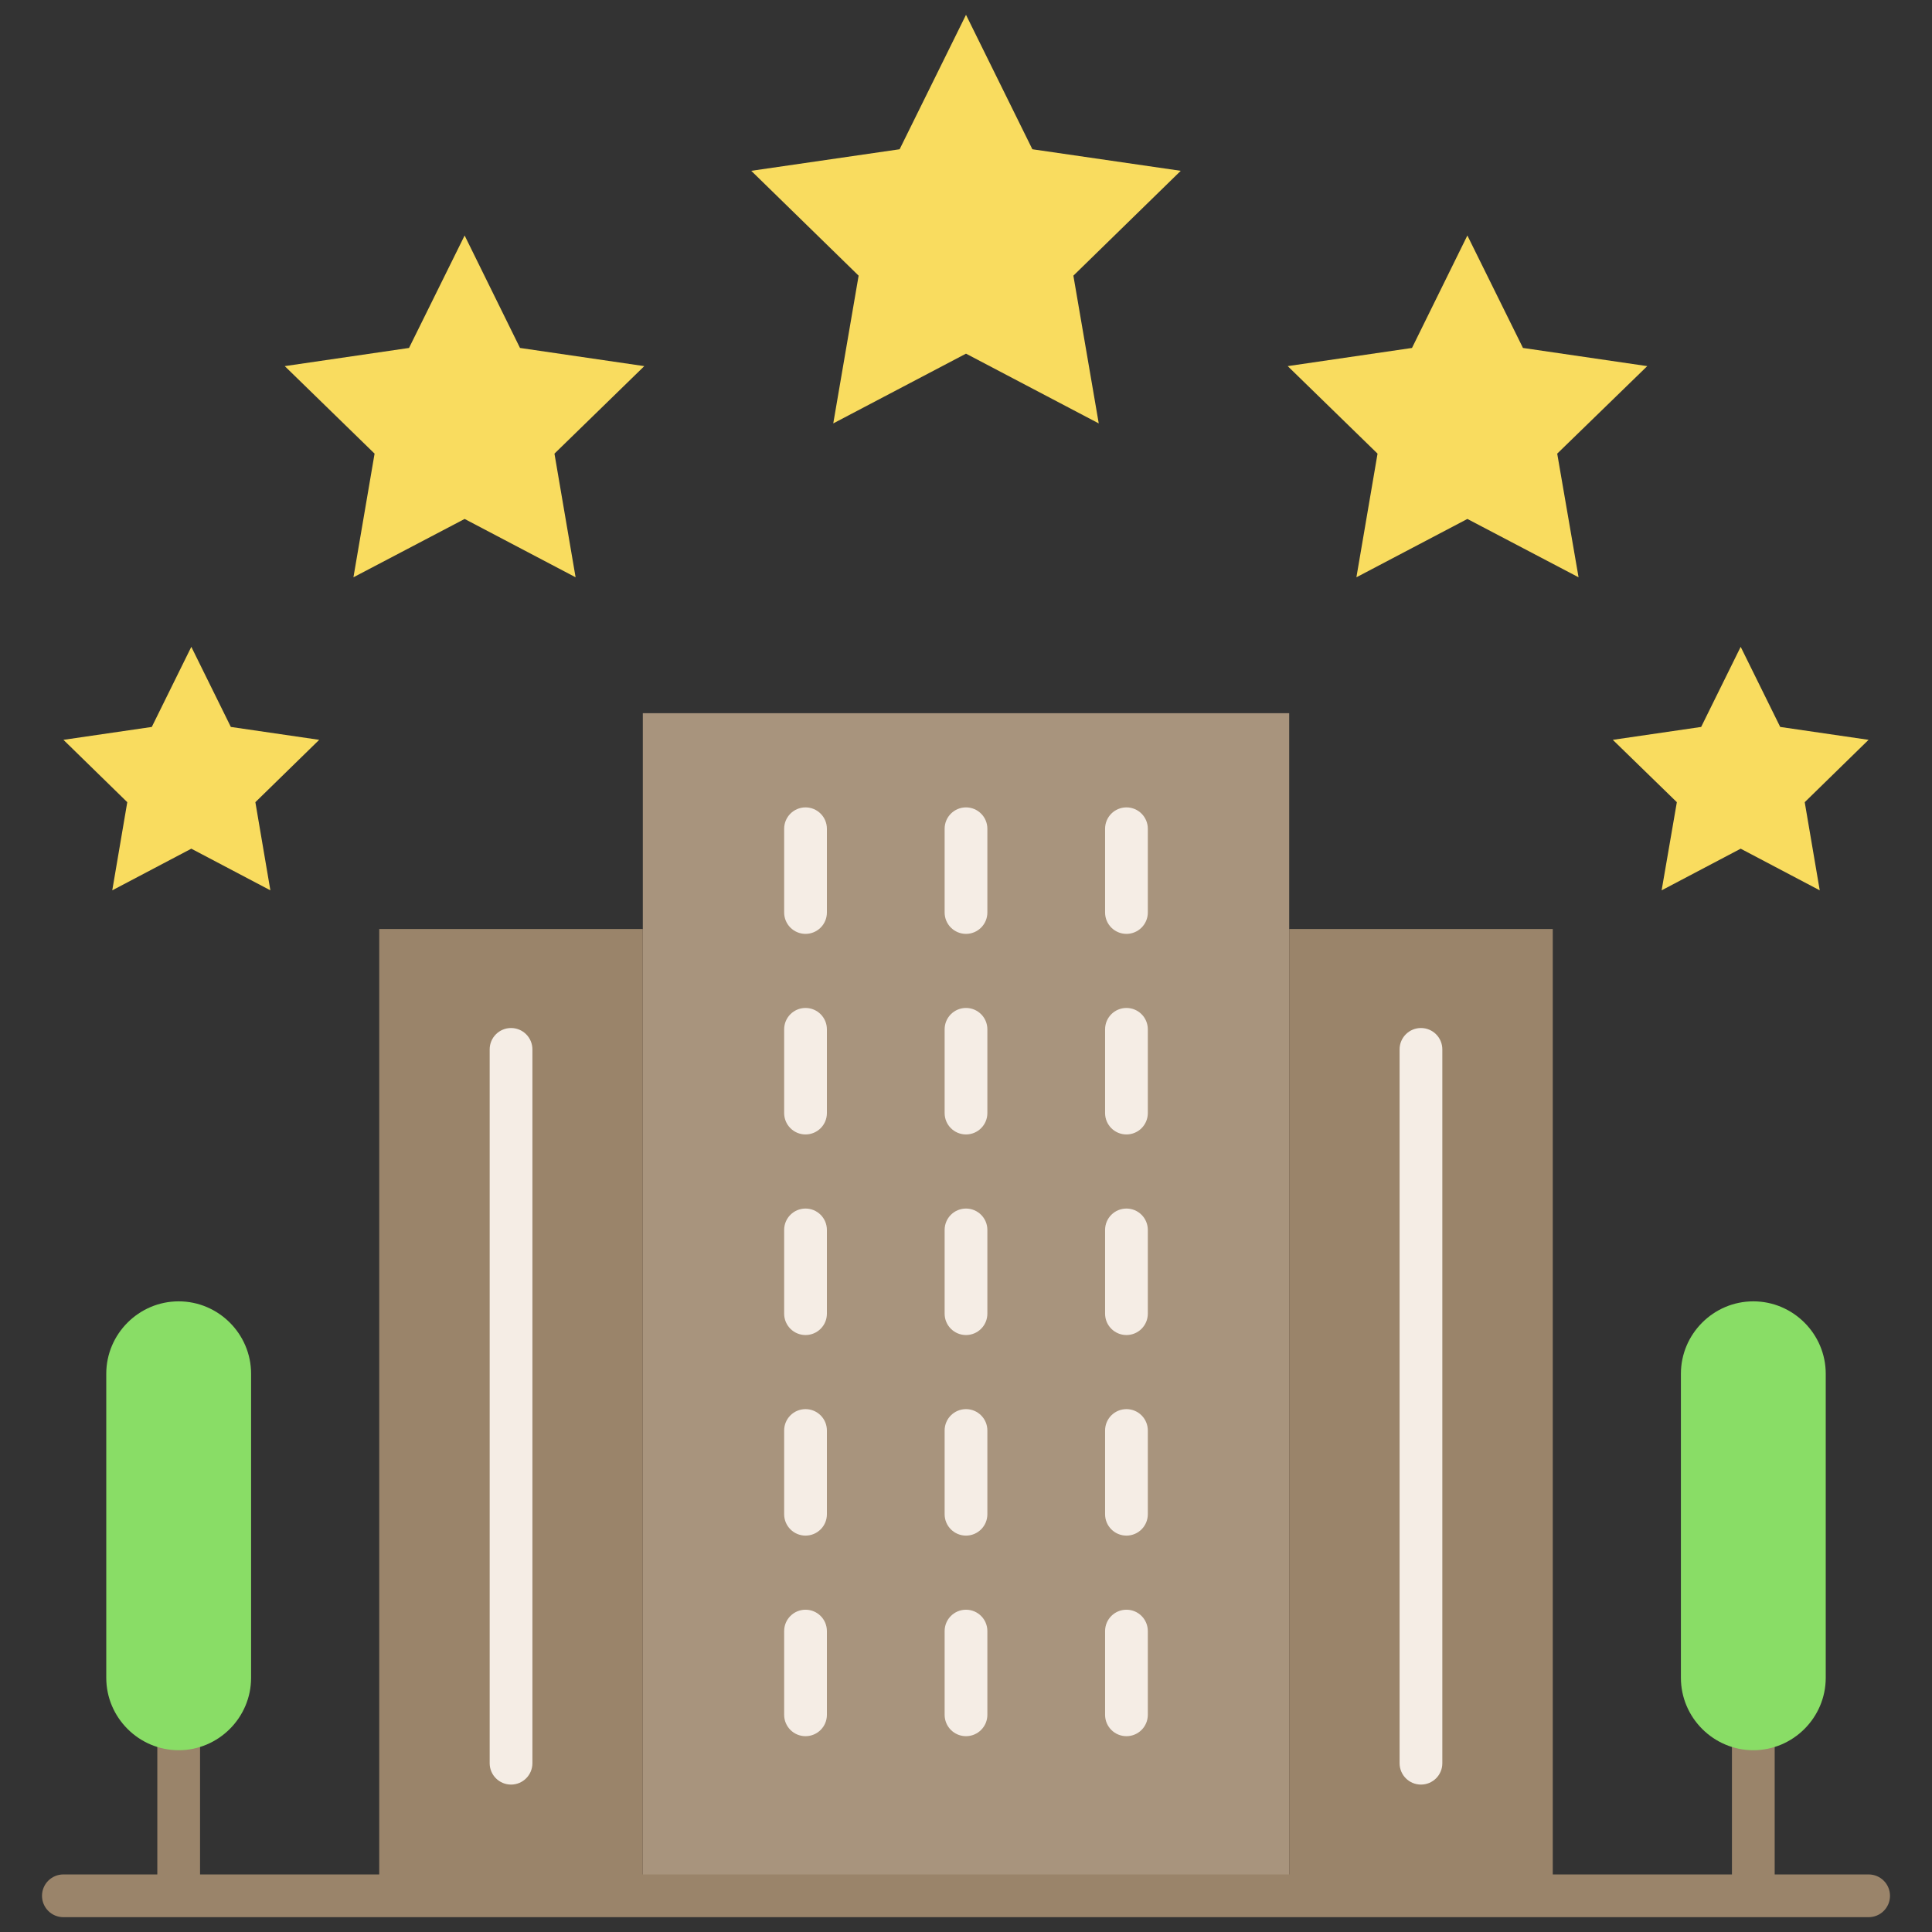 <svg xmlns="http://www.w3.org/2000/svg" xmlns:xlink="http://www.w3.org/1999/xlink" version="1.1" width="256" height="256" viewBox="0 0 256 256" xml:space="preserve">
<rect x="0" y="0" width="256" height="256" fill="#333333" stroke="none"/>
<desc>Created with Fabric.js 1.7.22</desc>
<defs>
</defs>
<g transform="translate(128 128) scale(0.72 0.72)" style="">
	<g style="stroke: none; stroke-width: 0; stroke-dasharray: none; stroke-linecap: butt; stroke-linejoin: miter; stroke-miterlimit: 10; fill: none; fill-rule: nonzero; opacity: 1;" transform="translate(-175.05 -175.05) scale(3.89 3.89)" >
	<rect x="29.71" y="33.04" rx="0" ry="0" width="30.58" height="55.95" style="stroke: none; stroke-width: 1; stroke-dasharray: none; stroke-linecap: butt; stroke-linejoin: miter; stroke-miterlimit: 10; fill: rgb(168,148,125); fill-rule: nonzero; opacity: 1;" transform=" matrix(1 0 0 1 0 0) "/>
	<rect x="60.29" y="43.25" rx="0" ry="0" width="12.47" height="45.74" style="stroke: none; stroke-width: 1; stroke-dasharray: none; stroke-linecap: butt; stroke-linejoin: miter; stroke-miterlimit: 10; fill: rgb(154,132,106); fill-rule: nonzero; opacity: 1;" transform=" matrix(1 0 0 1 0 0) "/>
	<rect x="17.24" y="43.25" rx="0" ry="0" width="12.47" height="45.74" style="stroke: none; stroke-width: 1; stroke-dasharray: none; stroke-linecap: butt; stroke-linejoin: miter; stroke-miterlimit: 10; fill: rgb(154,132,106); fill-rule: nonzero; opacity: 1;" transform=" matrix(1 0 0 1 0 0) "/>
	<polygon points="45,0 48.14,6.36 55.16,7.38 50.08,12.34 51.28,19.33 45,16.03 38.72,19.33 39.92,12.34 34.84,7.38 41.86,6.36 " style="stroke: none; stroke-width: 1; stroke-dasharray: none; stroke-linecap: butt; stroke-linejoin: miter; stroke-miterlimit: 10; fill: rgb(249,220,95); fill-rule: nonzero; opacity: 1;" transform="  matrix(1 0 0 1 0 0) "/>
	<polygon points="21.28,10.44 23.9,15.76 29.78,16.62 25.53,20.76 26.53,26.61 21.28,23.85 16.02,26.61 17.02,20.76 12.77,16.62 18.65,15.76 " style="stroke: none; stroke-width: 1; stroke-dasharray: none; stroke-linecap: butt; stroke-linejoin: miter; stroke-miterlimit: 10; fill: rgb(249,220,95); fill-rule: nonzero; opacity: 1;" transform="  matrix(1 0 0 1 0 0) "/>
	<polygon points="68.72,10.44 71.35,15.76 77.23,16.62 72.97,20.76 73.98,26.61 68.72,23.85 63.47,26.61 64.47,20.76 60.22,16.62 66.1,15.76 " style="stroke: none; stroke-width: 1; stroke-dasharray: none; stroke-linecap: butt; stroke-linejoin: miter; stroke-miterlimit: 10; fill: rgb(249,220,95); fill-rule: nonzero; opacity: 1;" transform="  matrix(1 0 0 1 0 0) "/>
	<polygon points="8.35,29.9 10.22,33.69 14.4,34.3 11.38,37.25 12.09,41.42 8.35,39.45 4.61,41.42 5.32,37.25 2.3,34.3 6.48,33.69 " style="stroke: none; stroke-width: 1; stroke-dasharray: none; stroke-linecap: butt; stroke-linejoin: miter; stroke-miterlimit: 10; fill: rgb(249,220,95); fill-rule: nonzero; opacity: 1;" transform="  matrix(1 0 0 1 0 0) "/>
	<polygon points="81.65,29.9 83.52,33.69 87.7,34.3 84.68,37.25 85.39,41.42 81.65,39.45 77.91,41.42 78.63,37.25 75.6,34.3 79.78,33.69 " style="stroke: none; stroke-width: 1; stroke-dasharray: none; stroke-linecap: butt; stroke-linejoin: miter; stroke-miterlimit: 10; fill: rgb(249,220,95); fill-rule: nonzero; opacity: 1;" transform="  matrix(1 0 0 1 0 0) "/>
	<path d="M 37.408 71.948 c -0.558 0 -1.011 -0.452 -1.011 -1.011 v -3.962 c 0 -0.559 0.453 -1.011 1.011 -1.011 c 0.558 0 1.011 0.452 1.011 1.011 v 3.962 C 38.42 71.496 37.967 71.948 37.408 71.948 z" style="stroke: none; stroke-width: 1; stroke-dasharray: none; stroke-linecap: butt; stroke-linejoin: miter; stroke-miterlimit: 10; fill: rgb(245,237,229); fill-rule: nonzero; opacity: 1;" transform=" matrix(1 0 0 1 0 0) " stroke-linecap="round" />
	<path d="M 45 71.948 c -0.558 0 -1.011 -0.452 -1.011 -1.011 v -3.962 c 0 -0.559 0.453 -1.011 1.011 -1.011 s 1.011 0.452 1.011 1.011 v 3.962 C 46.011 71.496 45.558 71.948 45 71.948 z" style="stroke: none; stroke-width: 1; stroke-dasharray: none; stroke-linecap: butt; stroke-linejoin: miter; stroke-miterlimit: 10; fill: rgb(245,237,229); fill-rule: nonzero; opacity: 1;" transform=" matrix(1 0 0 1 0 0) " stroke-linecap="round" />
	<path d="M 52.591 71.948 c -0.559 0 -1.011 -0.452 -1.011 -1.011 v -3.962 c 0 -0.559 0.452 -1.011 1.011 -1.011 s 1.011 0.452 1.011 1.011 v 3.962 C 53.602 71.496 53.15 71.948 52.591 71.948 z" style="stroke: none; stroke-width: 1; stroke-dasharray: none; stroke-linecap: butt; stroke-linejoin: miter; stroke-miterlimit: 10; fill: rgb(245,237,229); fill-rule: nonzero; opacity: 1;" transform=" matrix(1 0 0 1 0 0) " stroke-linecap="round" />
	<path d="M 37.408 81.437 c -0.558 0 -1.011 -0.452 -1.011 -1.011 v -3.961 c 0 -0.559 0.453 -1.011 1.011 -1.011 c 0.558 0 1.011 0.452 1.011 1.011 v 3.961 C 38.42 80.985 37.967 81.437 37.408 81.437 z" style="stroke: none; stroke-width: 1; stroke-dasharray: none; stroke-linecap: butt; stroke-linejoin: miter; stroke-miterlimit: 10; fill: rgb(245,237,229); fill-rule: nonzero; opacity: 1;" transform=" matrix(1 0 0 1 0 0) " stroke-linecap="round" />
	<path d="M 45 81.437 c -0.558 0 -1.011 -0.452 -1.011 -1.011 v -3.961 c 0 -0.559 0.453 -1.011 1.011 -1.011 s 1.011 0.452 1.011 1.011 v 3.961 C 46.011 80.985 45.558 81.437 45 81.437 z" style="stroke: none; stroke-width: 1; stroke-dasharray: none; stroke-linecap: butt; stroke-linejoin: miter; stroke-miterlimit: 10; fill: rgb(245,237,229); fill-rule: nonzero; opacity: 1;" transform=" matrix(1 0 0 1 0 0) " stroke-linecap="round" />
	<path d="M 52.591 81.437 c -0.559 0 -1.011 -0.452 -1.011 -1.011 v -3.961 c 0 -0.559 0.452 -1.011 1.011 -1.011 s 1.011 0.452 1.011 1.011 v 3.961 C 53.602 80.985 53.15 81.437 52.591 81.437 z" style="stroke: none; stroke-width: 1; stroke-dasharray: none; stroke-linecap: butt; stroke-linejoin: miter; stroke-miterlimit: 10; fill: rgb(245,237,229); fill-rule: nonzero; opacity: 1;" transform=" matrix(1 0 0 1 0 0) " stroke-linecap="round" />
	<path d="M 37.408 52.969 c -0.558 0 -1.011 -0.452 -1.011 -1.011 v -3.962 c 0 -0.559 0.453 -1.011 1.011 -1.011 c 0.558 0 1.011 0.452 1.011 1.011 v 3.962 C 38.42 52.517 37.967 52.969 37.408 52.969 z" style="stroke: none; stroke-width: 1; stroke-dasharray: none; stroke-linecap: butt; stroke-linejoin: miter; stroke-miterlimit: 10; fill: rgb(245,237,229); fill-rule: nonzero; opacity: 1;" transform=" matrix(1 0 0 1 0 0) " stroke-linecap="round" />
	<path d="M 45 52.969 c -0.558 0 -1.011 -0.452 -1.011 -1.011 v -3.962 c 0 -0.559 0.453 -1.011 1.011 -1.011 s 1.011 0.452 1.011 1.011 v 3.962 C 46.011 52.517 45.558 52.969 45 52.969 z" style="stroke: none; stroke-width: 1; stroke-dasharray: none; stroke-linecap: butt; stroke-linejoin: miter; stroke-miterlimit: 10; fill: rgb(245,237,229); fill-rule: nonzero; opacity: 1;" transform=" matrix(1 0 0 1 0 0) " stroke-linecap="round" />
	<path d="M 52.591 52.969 c -0.559 0 -1.011 -0.452 -1.011 -1.011 v -3.962 c 0 -0.559 0.452 -1.011 1.011 -1.011 s 1.011 0.452 1.011 1.011 v 3.962 C 53.602 52.517 53.15 52.969 52.591 52.969 z" style="stroke: none; stroke-width: 1; stroke-dasharray: none; stroke-linecap: butt; stroke-linejoin: miter; stroke-miterlimit: 10; fill: rgb(245,237,229); fill-rule: nonzero; opacity: 1;" transform=" matrix(1 0 0 1 0 0) " stroke-linecap="round" />
	<path d="M 37.408 62.459 c -0.558 0 -1.011 -0.452 -1.011 -1.011 v -3.962 c 0 -0.559 0.453 -1.011 1.011 -1.011 c 0.558 0 1.011 0.452 1.011 1.011 v 3.962 C 38.42 62.006 37.967 62.459 37.408 62.459 z" style="stroke: none; stroke-width: 1; stroke-dasharray: none; stroke-linecap: butt; stroke-linejoin: miter; stroke-miterlimit: 10; fill: rgb(245,237,229); fill-rule: nonzero; opacity: 1;" transform=" matrix(1 0 0 1 0 0) " stroke-linecap="round" />
	<path d="M 45 62.459 c -0.558 0 -1.011 -0.452 -1.011 -1.011 v -3.962 c 0 -0.559 0.453 -1.011 1.011 -1.011 s 1.011 0.452 1.011 1.011 v 3.962 C 46.011 62.006 45.558 62.459 45 62.459 z" style="stroke: none; stroke-width: 1; stroke-dasharray: none; stroke-linecap: butt; stroke-linejoin: miter; stroke-miterlimit: 10; fill: rgb(245,237,229); fill-rule: nonzero; opacity: 1;" transform=" matrix(1 0 0 1 0 0) " stroke-linecap="round" />
	<path d="M 52.591 62.459 c -0.559 0 -1.011 -0.452 -1.011 -1.011 v -3.962 c 0 -0.559 0.452 -1.011 1.011 -1.011 s 1.011 0.452 1.011 1.011 v 3.962 C 53.602 62.006 53.15 62.459 52.591 62.459 z" style="stroke: none; stroke-width: 1; stroke-dasharray: none; stroke-linecap: butt; stroke-linejoin: miter; stroke-miterlimit: 10; fill: rgb(245,237,229); fill-rule: nonzero; opacity: 1;" transform=" matrix(1 0 0 1 0 0) " stroke-linecap="round" />
	<path d="M 37.408 43.48 c -0.558 0 -1.011 -0.453 -1.011 -1.011 v -3.962 c 0 -0.558 0.453 -1.011 1.011 -1.011 c 0.558 0 1.011 0.453 1.011 1.011 v 3.962 C 38.42 43.027 37.967 43.48 37.408 43.48 z" style="stroke: none; stroke-width: 1; stroke-dasharray: none; stroke-linecap: butt; stroke-linejoin: miter; stroke-miterlimit: 10; fill: rgb(245,237,229); fill-rule: nonzero; opacity: 1;" transform=" matrix(1 0 0 1 0 0) " stroke-linecap="round" />
	<path d="M 45 43.48 c -0.558 0 -1.011 -0.453 -1.011 -1.011 v -3.962 c 0 -0.558 0.453 -1.011 1.011 -1.011 s 1.011 0.453 1.011 1.011 v 3.962 C 46.011 43.027 45.558 43.48 45 43.48 z" style="stroke: none; stroke-width: 1; stroke-dasharray: none; stroke-linecap: butt; stroke-linejoin: miter; stroke-miterlimit: 10; fill: rgb(245,237,229); fill-rule: nonzero; opacity: 1;" transform=" matrix(1 0 0 1 0 0) " stroke-linecap="round" />
	<path d="M 52.591 43.48 c -0.559 0 -1.011 -0.453 -1.011 -1.011 v -3.962 c 0 -0.558 0.452 -1.011 1.011 -1.011 s 1.011 0.453 1.011 1.011 v 3.962 C 53.602 43.027 53.15 43.48 52.591 43.48 z" style="stroke: none; stroke-width: 1; stroke-dasharray: none; stroke-linecap: butt; stroke-linejoin: miter; stroke-miterlimit: 10; fill: rgb(245,237,229); fill-rule: nonzero; opacity: 1;" transform=" matrix(1 0 0 1 0 0) " stroke-linecap="round" />
	<path d="M 66.524 83.727 c -0.559 0 -1.011 -0.452 -1.011 -1.011 V 48.945 c 0 -0.559 0.452 -1.011 1.011 -1.011 s 1.011 0.452 1.011 1.011 v 33.771 C 67.536 83.275 67.083 83.727 66.524 83.727 z" style="stroke: none; stroke-width: 1; stroke-dasharray: none; stroke-linecap: butt; stroke-linejoin: miter; stroke-miterlimit: 10; fill: rgb(245,237,229); fill-rule: nonzero; opacity: 1;" transform=" matrix(1 0 0 1 0 0) " stroke-linecap="round" />
	<path d="M 23.476 83.727 c -0.558 0 -1.011 -0.452 -1.011 -1.011 V 48.945 c 0 -0.559 0.453 -1.011 1.011 -1.011 s 1.011 0.452 1.011 1.011 v 33.771 C 24.487 83.275 24.034 83.727 23.476 83.727 z" style="stroke: none; stroke-width: 1; stroke-dasharray: none; stroke-linecap: butt; stroke-linejoin: miter; stroke-miterlimit: 10; fill: rgb(245,237,229); fill-rule: nonzero; opacity: 1;" transform=" matrix(1 0 0 1 0 0) " stroke-linecap="round" />
	<path d="M 82.248 89.892 c -0.559 0 -1.011 -0.452 -1.011 -1.011 v -8.703 c 0 -0.559 0.452 -1.011 1.011 -1.011 s 1.011 0.452 1.011 1.011 v 8.703 C 83.259 89.44 82.807 89.892 82.248 89.892 z" style="stroke: none; stroke-width: 1; stroke-dasharray: none; stroke-linecap: butt; stroke-linejoin: miter; stroke-miterlimit: 10; fill: rgb(154,132,106); fill-rule: nonzero; opacity: 1;" transform=" matrix(1 0 0 1 0 0) " stroke-linecap="round" />
	<path d="M 7.752 89.892 c -0.558 0 -1.011 -0.452 -1.011 -1.011 v -8.703 c 0 -0.559 0.453 -1.011 1.011 -1.011 s 1.011 0.452 1.011 1.011 v 8.703 C 8.763 89.44 8.311 89.892 7.752 89.892 z" style="stroke: none; stroke-width: 1; stroke-dasharray: none; stroke-linecap: butt; stroke-linejoin: miter; stroke-miterlimit: 10; fill: rgb(154,132,106); fill-rule: nonzero; opacity: 1;" transform=" matrix(1 0 0 1 0 0) " stroke-linecap="round" />
	<path d="M 87.703 90 H 2.297 c -0.558 0 -1.011 -0.452 -1.011 -1.011 s 0.453 -1.011 1.011 -1.011 h 85.406 c 0.559 0 1.011 0.452 1.011 1.011 S 88.262 90 87.703 90 z" style="stroke: none; stroke-width: 1; stroke-dasharray: none; stroke-linecap: butt; stroke-linejoin: miter; stroke-miterlimit: 10; fill: rgb(154,132,106); fill-rule: nonzero; opacity: 1;" transform=" matrix(1 0 0 1 0 0) " stroke-linecap="round" />
	<path d="M 82.248 82.101 L 82.248 82.101 c -1.884 0 -3.426 -1.542 -3.426 -3.426 V 64.291 c 0 -1.884 1.542 -3.426 3.426 -3.426 h 0 c 1.884 0 3.426 1.542 3.426 3.426 v 14.384 C 85.674 80.559 84.132 82.101 82.248 82.101 z" style="stroke: none; stroke-width: 1; stroke-dasharray: none; stroke-linecap: butt; stroke-linejoin: miter; stroke-miterlimit: 10; fill: rgb(137,221,102); fill-rule: nonzero; opacity: 1;" transform=" matrix(1 0 0 1 0 0) " stroke-linecap="round" />
	<path d="M 7.752 82.101 L 7.752 82.101 c -1.884 0 -3.426 -1.542 -3.426 -3.426 V 64.291 c 0 -1.884 1.542 -3.426 3.426 -3.426 h 0 c 1.884 0 3.426 1.542 3.426 3.426 v 14.384 C 11.178 80.559 9.636 82.101 7.752 82.101 z" style="stroke: none; stroke-width: 1; stroke-dasharray: none; stroke-linecap: butt; stroke-linejoin: miter; stroke-miterlimit: 10; fill: rgb(137,221,102); fill-rule: nonzero; opacity: 1;" transform=" matrix(1 0 0 1 0 0) " stroke-linecap="round" />
</g>
</g>
</svg>